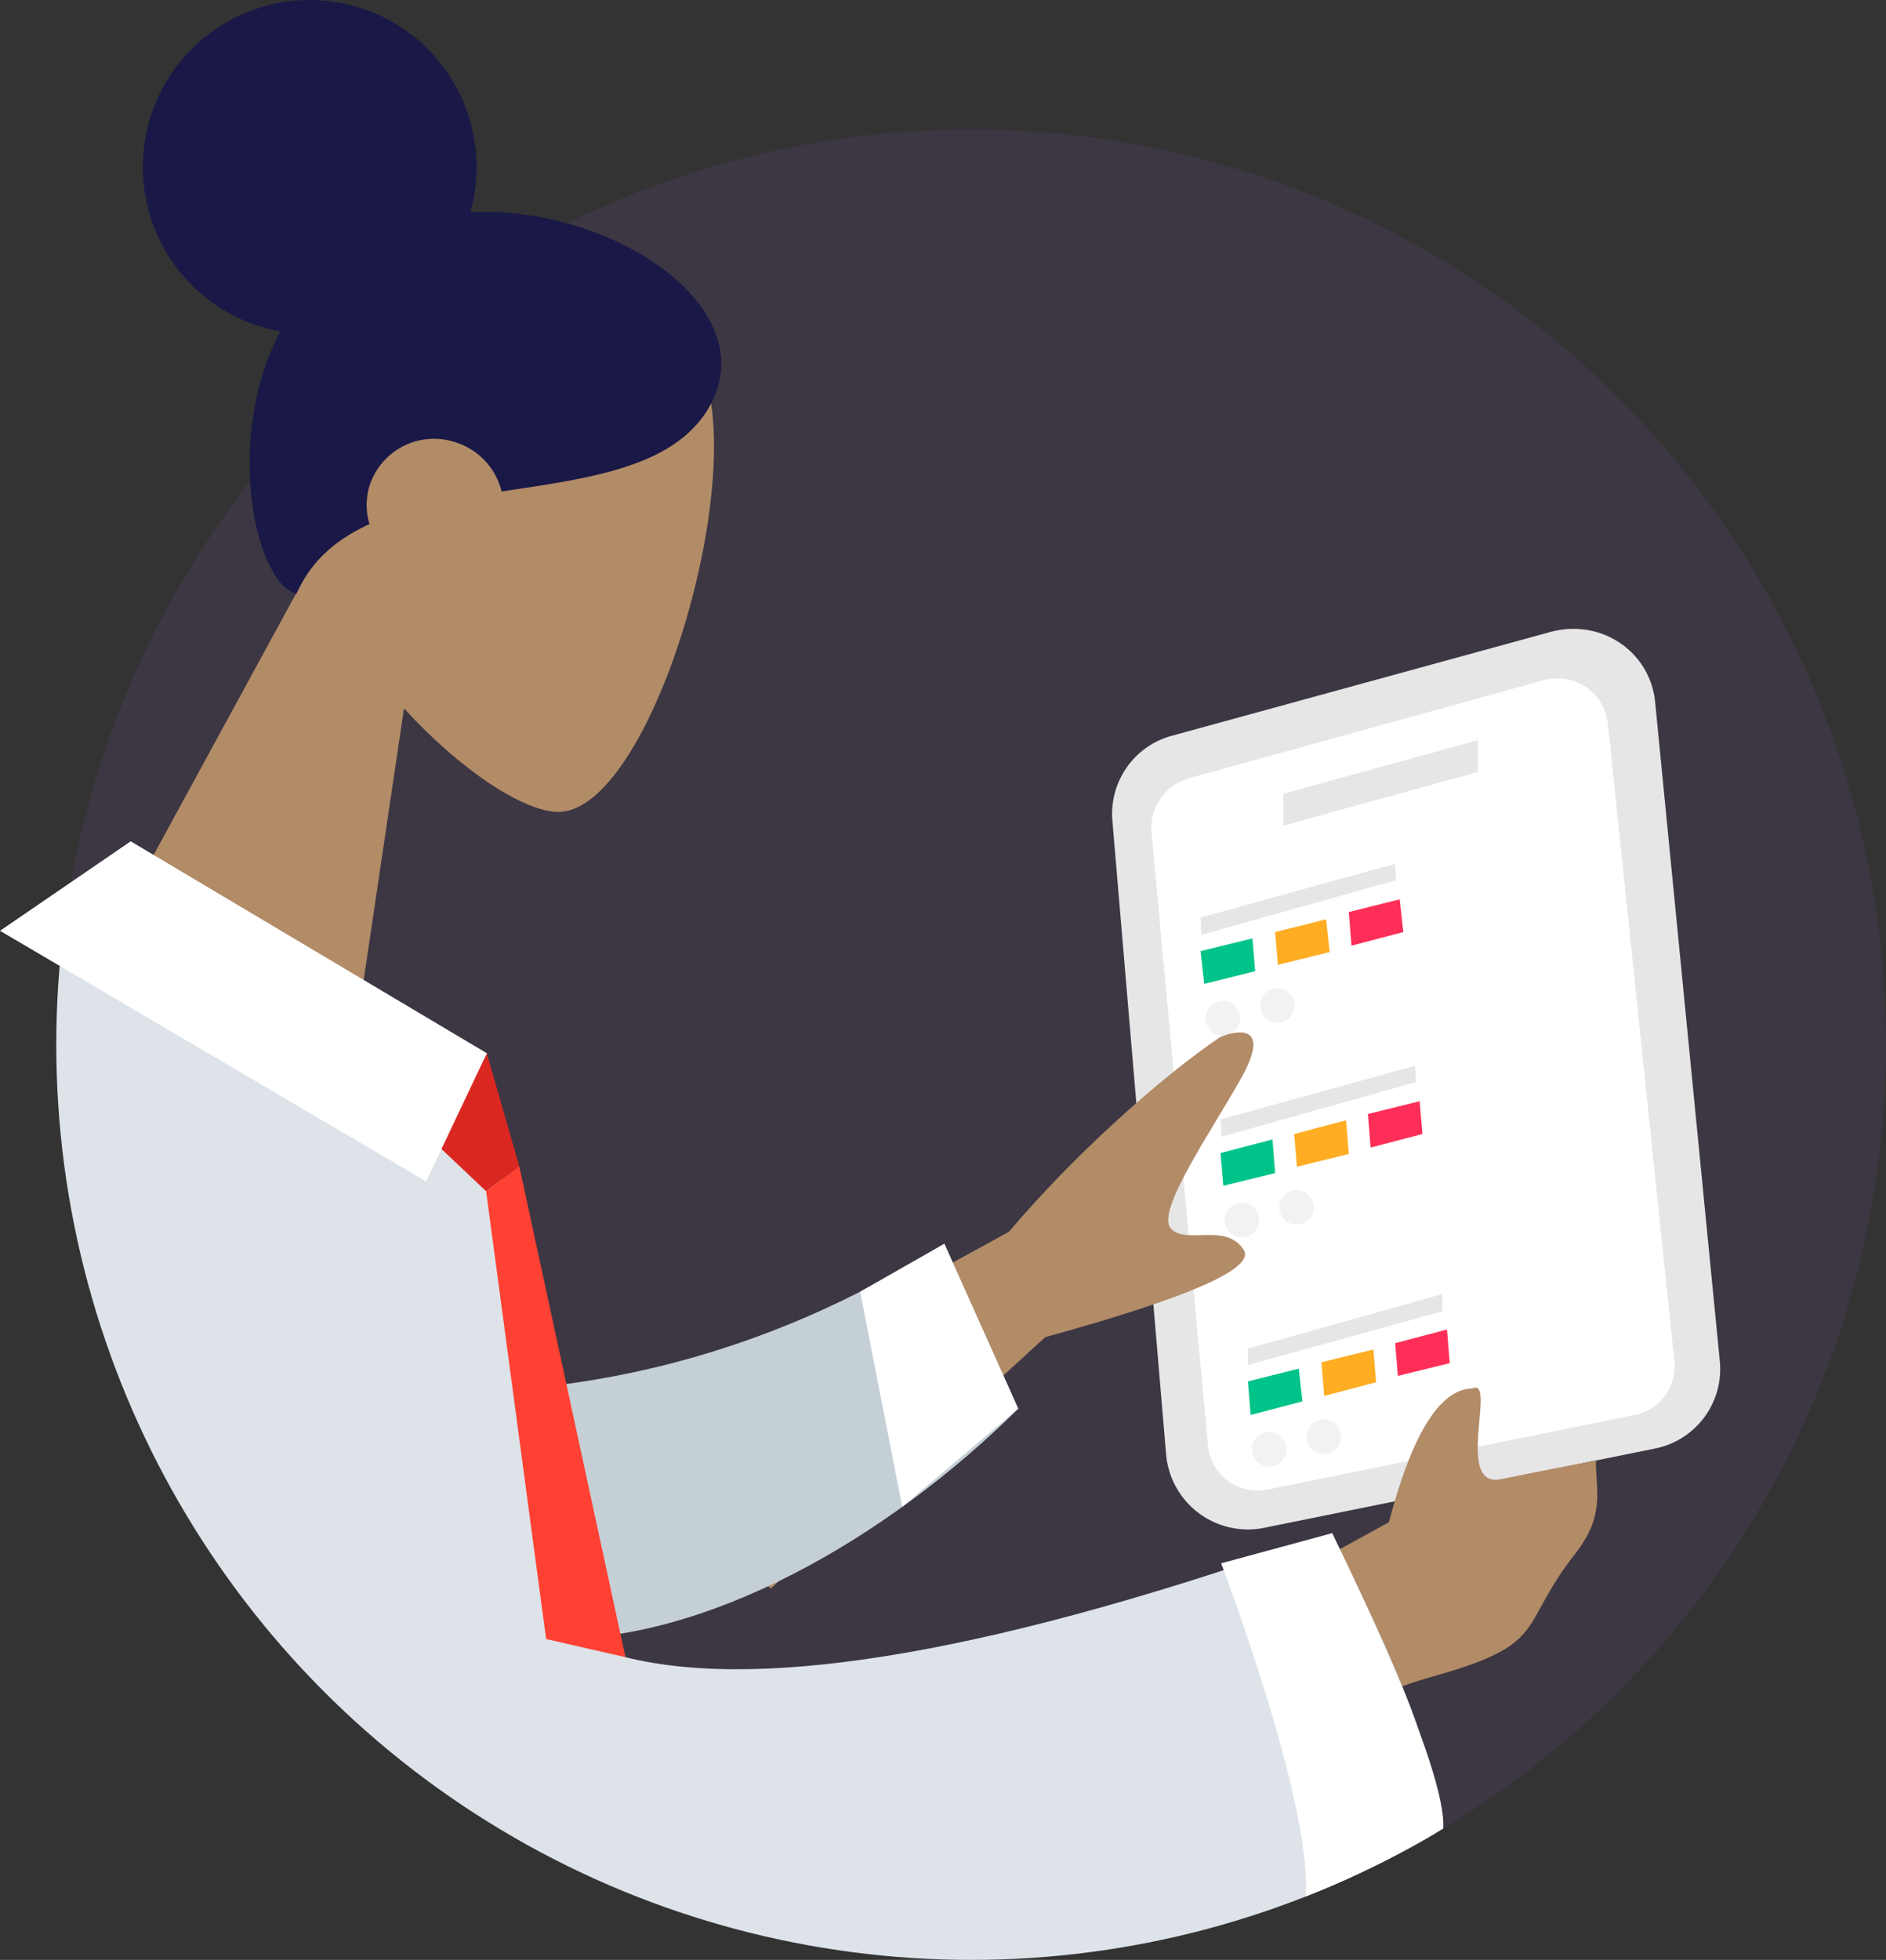 <svg xmlns="http://www.w3.org/2000/svg" xmlns:xlink="http://www.w3.org/1999/xlink" width="385.44" height="400.375" viewBox="0 0 385.44 400.375"><rect x="0" y="0" width="385.44" height="400.375" fill="#333333" stroke="none"/><defs><clipPath id="a"><circle cx="186.969" cy="186.969" r="186.969"/></clipPath></defs><circle cx="186.969" cy="186.969" r="186.969" transform="translate(11.501 26.437)" fill="rgba(141,95,214,0.1)"/><g transform="translate(11.501 26.437)"><g clip-path="url(#a)"><g transform="translate(-118.296 18.639)"><g transform="translate(0 452.447)"><path d="M105.57,445.56l61.46,280.756,38.323,210.8h38.457L205.42,445.56Z" transform="translate(12.313 -445.56)" fill="#fe7ce4" fill-rule="evenodd"/><path d="M80.673,445.56c5.684,145.855-16.571,225.4-17.844,238.647S54.331,786.2,5.11,941.547H45.119c65.189-149.026,87.946-237.776,95.416-257.34s29.557-99.124,61.795-238.647H80.673Z" transform="translate(0.596 -445.56)" fill="#fe7ce4" fill-rule="evenodd"/><path d="M104,445.56c21.194,96.611,37.832,250.819,89.945,462.633H250.2c4.154-217.409-13.522-360.495-44.129-462.633Z" transform="translate(12.13 -445.56)" fill="gray" fill-rule="evenodd"/><path d="M80.205,445.56C85.777,591.415,51.329,735.1,6.63,910.471H66.649c65.312-146.8,112.11-289.789,144.1-464.911H80.205Z" transform="translate(0.773 -445.56)" fill="#999" fill-rule="evenodd"/><g transform="translate(0 484.877)"><path d="M-84,720.821l2.211-35.587q19.379,5.678,48.562-4.444,31.372,22.227,78.98,30.35h0a4.452,4.452,0,0,1,3.64,5.136c-.022.156-.067.313-.1.469L46.244,727.51H-79.567Z" transform="translate(84 -680.79)" fill="#1a1a1a" fill-rule="evenodd"/></g><g transform="translate(209.079 484.877)"><path d="M9.24,720.821l2.211-35.587q19.379,5.678,48.562-4.444,31.372,22.227,78.98,30.35h0a4.452,4.452,0,0,1,3.64,5.136c-.022.156-.067.313-.1.469l-3.048,10.764H13.651Z" transform="translate(-9.24 -680.79)" fill="#1a1a1a" fill-rule="evenodd"/></g></g><g transform="translate(74.736 83.389)"><g transform="translate(259.335)"><path d="M388.8,115.675l-77.294,21.183a16.527,16.527,0,0,0-12.261,17.464L310.213,283.64a16.781,16.781,0,0,0,20.066,15.052l79.705-16.169A16.549,16.549,0,0,0,423.362,264.5L410.174,130.169C409.236,119.762,399.2,112.884,388.8,115.675Z" transform="translate(-299.176 -115.051)" fill="#e6e6e6"/><path d="M386.657,124.458l-72.648,20.066a10.481,10.481,0,0,0-7.615,10.965L317.917,280.72a10.187,10.187,0,0,0,12.261,9.1l74.882-15.231a10.109,10.109,0,0,0,8.174-11.144L399.666,133.391A10.345,10.345,0,0,0,386.657,124.458Z" transform="translate(-298.338 -113.996)" fill="#fff"/><path d="M330.52,146.364l39.752-10.954v6.5L330.52,152.874Z" transform="translate(-295.52 -112.676)" fill="#e6e6e6"/><g transform="translate(18.083 48.003)"><path d="M315.37,169.005l39.763-10.965.19,3.339L315.56,172.534Z" transform="translate(-315.37 -158.04)" fill="#e6e6e6"/><path d="M342.5,167.132l10.4-2.6.748,6.689-10.6,2.78Z" transform="translate(-312.206 -157.283)" fill="#fd2f58"/><path d="M329.02,170.792l10.407-2.6.737,6.689-10.586,2.6Z" transform="translate(-313.778 -156.856)" fill="#ffad22"/><path d="M315.37,174.282l10.6-2.6.558,6.689-10.407,2.6Z" transform="translate(-315.37 -156.449)" fill="#00c389"/><circle cx="3.529" cy="3.529" r="3.529" transform="translate(12.171 25.403)" fill="#f2f2f2"/><circle cx="3.529" cy="3.529" r="3.529" transform="translate(1.027 28.005)" fill="#f2f2f2"/></g><g transform="translate(22.17 89.252)"><path d="M319.03,205.945l39.763-10.965.19,3.339L319.22,209.474Z" transform="translate(-319.03 -194.98)" fill="#e6e6e6"/><path d="M345.99,204.072l10.586-2.6.558,6.689-10.586,2.78Z" transform="translate(-315.885 -194.223)" fill="#fd2f58"/><path d="M332.51,207.752l10.6-2.792.558,6.878-10.6,2.6Z" transform="translate(-317.458 -193.816)" fill="#ffad22"/><path d="M319.03,211.24l10.6-2.78.558,6.867-10.6,2.6Z" transform="translate(-319.03 -193.408)" fill="#00c389"/><circle cx="3.529" cy="3.529" r="3.529" transform="translate(11.993 25.403)" fill="#f2f2f2"/><circle cx="3.529" cy="3.529" r="3.529" transform="translate(0.837 27.994)" fill="#f2f2f2"/></g><g transform="translate(27.753 135.882)"><path d="M324.03,247.9l39.752-11.155v3.529L324.03,251.234Z" transform="translate(-324.03 -236.74)" fill="#e6e6e6"/><path d="M350.98,246.022l10.6-2.792.558,6.878-10.6,2.6Z" transform="translate(-320.887 -235.983)" fill="#fd2f58"/><path d="M337.5,249.492l10.6-2.6.558,6.689-10.6,2.792Z" transform="translate(-322.459 -235.556)" fill="#ffad22"/><path d="M324.03,252.992l10.4-2.6.748,6.689-10.586,2.78Z" transform="translate(-324.03 -235.148)" fill="#00c389"/><circle cx="3.529" cy="3.529" r="3.529" transform="translate(11.982 25.593)" fill="#f2f2f2"/><circle cx="3.529" cy="3.529" r="3.529" transform="translate(0.826 28.195)" fill="#f2f2f2"/></g></g><path d="M211.17,271.891l77.2-42.287c12.841-15.242,30.685-31.333,43.147-39.763,3.808-1.586,10.463-2.557,4.243,8.5s-17.475,27.2-14.3,30.607,11.077-1.351,14.862,4.31q3.785,5.661-40.545,17.877l-56.1,51.365Z" transform="translate(-50.106 -106.44)" fill="#b28b67" fill-rule="evenodd"/><g transform="translate(0 52.604)"><path d="M319.46,299.988l33.912-18.625q7.135-27.151,17.062-27.324c5.081-2.367-3.774,20.513,5.862,18.525s19.4-3.8,19.4-3.8c-.056,6.242,1.988,11.111-4.31,19.139-11.769,15-5.047,18.29-29.144,25q-18.893,5.276-40.858,21.116Z" transform="translate(-37.475 -151.464)" fill="#b28b67" fill-rule="evenodd"/><path d="M178.416,257.957c27.045-.29,63.1-6,101.58-30.417l15.108,33.7c-26.542,26.341-63.86,47.982-96.488,47.066C172.911,307.58,159.768,276.471,178.416,257.957Z" transform="translate(-54.949 -154.534)" fill="#c5cfd6" fill-rule="evenodd"/><path d="M226.81,319.628q43.063,10.736,144.426-25.325c16.761,34.672,22.288,48.272,21.015,63.045-57.965,30.283-124.148,30.987-167.462,24.745,1.3,24.287-2.792,78.444-12.73,99.559-20.412,43.415-97.706,3.2-137.9,11.122C48.986,411.025,97.649,377.8,97.693,325.49c-8.676-144.984,15.465-163.33,22.232-163.33l78.544,34.1C201.887,240,212.752,271.992,226.81,319.628Z" transform="translate(-66.929 -162.16)" fill="#dde3e9" fill-rule="evenodd"/></g></g><path d="M175.77,211.538c2.5-4.031,10.016-18.838,10.016-18.838l6.633,23.07-6.778,5.114Z" transform="translate(20.501 -22.605)" fill="#db2721" fill-rule="evenodd"/><path d="M184.61,218.475l12.261,91.475,16.214,3.707-21.7-100.307Z" transform="translate(21.532 -20.197)" fill="#ff4133" fill-rule="evenodd"/><g transform="translate(127.352)"><path d="M102.906,80.209c-6.555-14.762-9.078-31.221-3.149-47.077C116.842-12.55,178.737,16.941,184.4,44.22s-13.522,86.562-31.087,85.936c-7.012-.246-19.664-8.464-31.255-21.149l-9.692,65.3L60.05,158.82Z" transform="translate(-60.05 -9.372)" fill="#b28b67" fill-rule="evenodd"/></g><path d="M209.23,359.12h-7.761l-1.139,70.638,7.761,18.2L213,426.442Z" transform="translate(23.366 -3.195)" fill="#ff4133" fill-rule="evenodd"/><path d="M270.266,227.54l-17.2,9.8,8.6,43.951,23.706-20.055Z" transform="translate(29.517 -18.541)" fill="#fff" fill-rule="evenodd"/><path d="M341.819,280.49l-22.679,6.153s20.133,52.906,17.006,69.924l26.688-13.042C362.834,343.535,373.464,345.813,341.819,280.49Z" transform="translate(37.223 -12.366)" fill="#fff" fill-rule="evenodd"/></g></g></g><path d="M188.723,43.325C217.7,42,248.653,62.732,237.777,82.72c-6.99,12.841-24.89,14.985-42.667,17.688a14.044,14.044,0,0,0-9.737-10.15,13.834,13.834,0,0,0-17.3,9.112,13.362,13.362,0,0,0,.034,7.694c-6.61,3.015-11.937,7.414-14.952,14.282-8.464-2.5-14.8-31.411-3.294-53.666a35.56,35.56,0,0,1-3.663-.871,34.1,34.1,0,1,1,42.521-23.483Z" transform="translate(-92.592 -0.005)" fill="#191847" fill-rule="evenodd"/><path d="M195.132,197.212,122.35,153.92,95.64,172.2l87.086,51.2Z" transform="translate(-95.64 17.947)" fill="#fff" fill-rule="evenodd"/></svg>